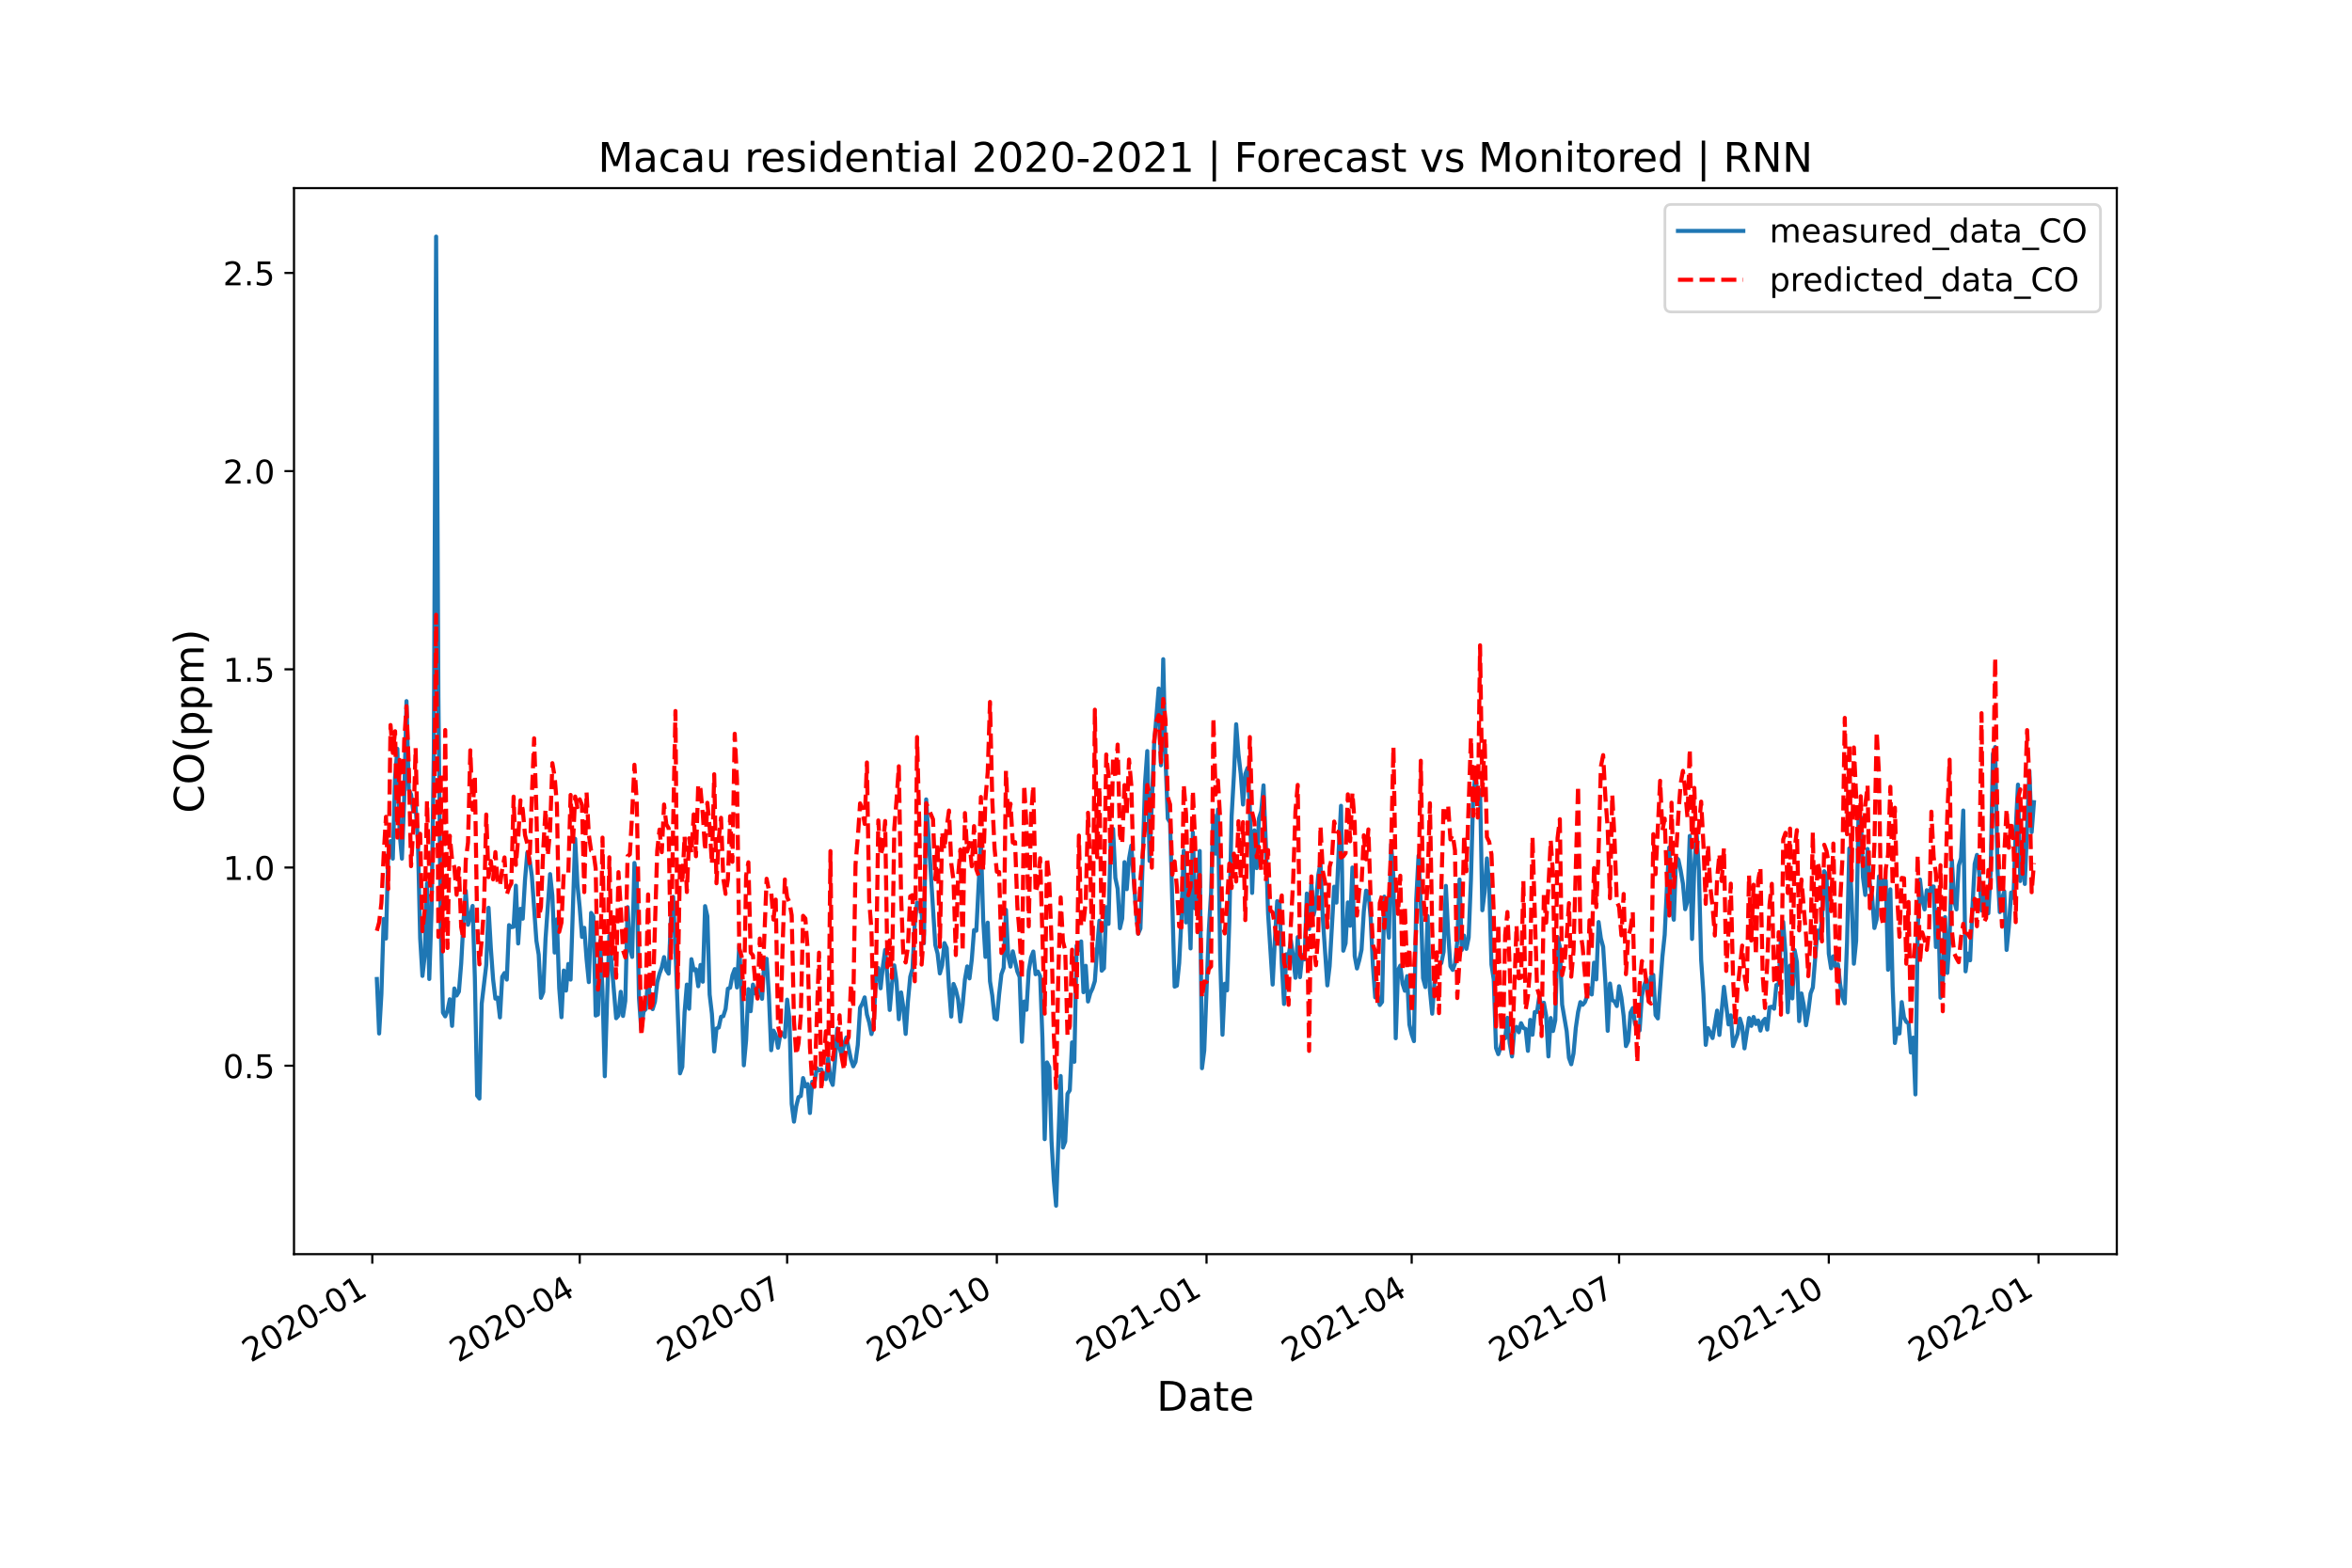 <?xml version="1.0" encoding="utf-8" standalone="no"?>
<!DOCTYPE svg PUBLIC "-//W3C//DTD SVG 1.1//EN"
  "http://www.w3.org/Graphics/SVG/1.1/DTD/svg11.dtd">
<!-- Created with matplotlib (https://matplotlib.org/) -->
<svg height="576pt" version="1.1" viewBox="0 0 864 576" width="864pt" xmlns="http://www.w3.org/2000/svg" xmlns:xlink="http://www.w3.org/1999/xlink">
 <defs>
  <style type="text/css">*{stroke-linecap:butt;stroke-linejoin:round;}</style>
 </defs>
 <g id="figure_1">
  <g id="patch_1">
   <path d="M 0 576 
L 864 576 
L 864 0 
L 0 0 
z
" style="fill:#ffffff;"/>
  </g>
  <g id="axes_1">
   <g id="patch_2">
    <path d="M 108 460.8 
L 777.6 460.8 
L 777.6 69.12 
L 108 69.12 
z
" style="fill:#ffffff;"/>
   </g>
   <g id="matplotlib.axis_1">
    <g id="xtick_1">
     <g id="line2d_1">
      <defs>
       <path d="M 0 0 
L 0 3.5 
" id="m2f5ac1c58c" style="stroke:#000000;stroke-width:0.8;"/>
      </defs>
      <g>
       <use style="stroke:#000000;stroke-width:0.8;" x="136.762" xlink:href="#m2f5ac1c58c" y="460.8"/>
      </g>
     </g>
     <g id="text_1">
      <!-- 2020-01 -->
      <g transform="translate(92.092 500.766)rotate(-30)scale(0.12 -0.12)">
       <defs>
        <path d="M 19.188 8.297 
L 53.609 8.297 
L 53.609 0 
L 7.328 0 
L 7.328 8.297 
Q 12.938 14.109 22.625 23.891 
Q 32.328 33.688 34.812 36.531 
Q 39.547 41.844 41.422 45.531 
Q 43.312 49.219 43.312 52.781 
Q 43.312 58.594 39.234 62.25 
Q 35.156 65.922 28.609 65.922 
Q 23.969 65.922 18.812 64.312 
Q 13.672 62.703 7.812 59.422 
L 7.812 69.391 
Q 13.766 71.781 18.938 73 
Q 24.125 74.219 28.422 74.219 
Q 39.75 74.219 46.484 68.547 
Q 53.219 62.891 53.219 53.422 
Q 53.219 48.922 51.531 44.891 
Q 49.859 40.875 45.406 35.406 
Q 44.188 33.984 37.641 27.219 
Q 31.109 20.453 19.188 8.297 
z
" id="DejaVuSans-50"/>
        <path d="M 31.781 66.406 
Q 24.172 66.406 20.328 58.906 
Q 16.5 51.422 16.5 36.375 
Q 16.5 21.391 20.328 13.891 
Q 24.172 6.391 31.781 6.391 
Q 39.453 6.391 43.281 13.891 
Q 47.125 21.391 47.125 36.375 
Q 47.125 51.422 43.281 58.906 
Q 39.453 66.406 31.781 66.406 
z
M 31.781 74.219 
Q 44.047 74.219 50.516 64.516 
Q 56.984 54.828 56.984 36.375 
Q 56.984 17.969 50.516 8.266 
Q 44.047 -1.422 31.781 -1.422 
Q 19.531 -1.422 13.062 8.266 
Q 6.594 17.969 6.594 36.375 
Q 6.594 54.828 13.062 64.516 
Q 19.531 74.219 31.781 74.219 
z
" id="DejaVuSans-48"/>
        <path d="M 4.891 31.391 
L 31.203 31.391 
L 31.203 23.391 
L 4.891 23.391 
z
" id="DejaVuSans-45"/>
        <path d="M 12.406 8.297 
L 28.516 8.297 
L 28.516 63.922 
L 10.984 60.406 
L 10.984 69.391 
L 28.422 72.906 
L 38.281 72.906 
L 38.281 8.297 
L 54.391 8.297 
L 54.391 0 
L 12.406 0 
z
" id="DejaVuSans-49"/>
       </defs>
       <use xlink:href="#DejaVuSans-50"/>
       <use x="63.623" xlink:href="#DejaVuSans-48"/>
       <use x="127.246" xlink:href="#DejaVuSans-50"/>
       <use x="190.869" xlink:href="#DejaVuSans-48"/>
       <use x="254.492" xlink:href="#DejaVuSans-45"/>
       <use x="290.576" xlink:href="#DejaVuSans-48"/>
       <use x="354.199" xlink:href="#DejaVuSans-49"/>
      </g>
     </g>
    </g>
    <g id="xtick_2">
     <g id="line2d_2">
      <g>
       <use style="stroke:#000000;stroke-width:0.8;" x="212.957" xlink:href="#m2f5ac1c58c" y="460.8"/>
      </g>
     </g>
     <g id="text_2">
      <!-- 2020-04 -->
      <g transform="translate(168.288 500.766)rotate(-30)scale(0.12 -0.12)">
       <defs>
        <path d="M 37.797 64.312 
L 12.891 25.391 
L 37.797 25.391 
z
M 35.203 72.906 
L 47.609 72.906 
L 47.609 25.391 
L 58.016 25.391 
L 58.016 17.188 
L 47.609 17.188 
L 47.609 0 
L 37.797 0 
L 37.797 17.188 
L 4.891 17.188 
L 4.891 26.703 
z
" id="DejaVuSans-52"/>
       </defs>
       <use xlink:href="#DejaVuSans-50"/>
       <use x="63.623" xlink:href="#DejaVuSans-48"/>
       <use x="127.246" xlink:href="#DejaVuSans-50"/>
       <use x="190.869" xlink:href="#DejaVuSans-48"/>
       <use x="254.492" xlink:href="#DejaVuSans-45"/>
       <use x="290.576" xlink:href="#DejaVuSans-48"/>
       <use x="354.199" xlink:href="#DejaVuSans-52"/>
      </g>
     </g>
    </g>
    <g id="xtick_3">
     <g id="line2d_3">
      <g>
       <use style="stroke:#000000;stroke-width:0.8;" x="289.153" xlink:href="#m2f5ac1c58c" y="460.8"/>
      </g>
     </g>
     <g id="text_3">
      <!-- 2020-07 -->
      <g transform="translate(244.483 500.766)rotate(-30)scale(0.12 -0.12)">
       <defs>
        <path d="M 8.203 72.906 
L 55.078 72.906 
L 55.078 68.703 
L 28.609 0 
L 18.312 0 
L 43.219 64.594 
L 8.203 64.594 
z
" id="DejaVuSans-55"/>
       </defs>
       <use xlink:href="#DejaVuSans-50"/>
       <use x="63.623" xlink:href="#DejaVuSans-48"/>
       <use x="127.246" xlink:href="#DejaVuSans-50"/>
       <use x="190.869" xlink:href="#DejaVuSans-48"/>
       <use x="254.492" xlink:href="#DejaVuSans-45"/>
       <use x="290.576" xlink:href="#DejaVuSans-48"/>
       <use x="354.199" xlink:href="#DejaVuSans-55"/>
      </g>
     </g>
    </g>
    <g id="xtick_4">
     <g id="line2d_4">
      <g>
       <use style="stroke:#000000;stroke-width:0.8;" x="366.186" xlink:href="#m2f5ac1c58c" y="460.8"/>
      </g>
     </g>
     <g id="text_4">
      <!-- 2020-10 -->
      <g transform="translate(321.516 500.766)rotate(-30)scale(0.12 -0.12)">
       <use xlink:href="#DejaVuSans-50"/>
       <use x="63.623" xlink:href="#DejaVuSans-48"/>
       <use x="127.246" xlink:href="#DejaVuSans-50"/>
       <use x="190.869" xlink:href="#DejaVuSans-48"/>
       <use x="254.492" xlink:href="#DejaVuSans-45"/>
       <use x="290.576" xlink:href="#DejaVuSans-49"/>
       <use x="354.199" xlink:href="#DejaVuSans-48"/>
      </g>
     </g>
    </g>
    <g id="xtick_5">
     <g id="line2d_5">
      <g>
       <use style="stroke:#000000;stroke-width:0.8;" x="443.219" xlink:href="#m2f5ac1c58c" y="460.8"/>
      </g>
     </g>
     <g id="text_5">
      <!-- 2021-01 -->
      <g transform="translate(398.549 500.766)rotate(-30)scale(0.12 -0.12)">
       <use xlink:href="#DejaVuSans-50"/>
       <use x="63.623" xlink:href="#DejaVuSans-48"/>
       <use x="127.246" xlink:href="#DejaVuSans-50"/>
       <use x="190.869" xlink:href="#DejaVuSans-49"/>
       <use x="254.492" xlink:href="#DejaVuSans-45"/>
       <use x="290.576" xlink:href="#DejaVuSans-48"/>
       <use x="354.199" xlink:href="#DejaVuSans-49"/>
      </g>
     </g>
    </g>
    <g id="xtick_6">
     <g id="line2d_6">
      <g>
       <use style="stroke:#000000;stroke-width:0.8;" x="518.577" xlink:href="#m2f5ac1c58c" y="460.8"/>
      </g>
     </g>
     <g id="text_6">
      <!-- 2021-04 -->
      <g transform="translate(473.907 500.766)rotate(-30)scale(0.12 -0.12)">
       <use xlink:href="#DejaVuSans-50"/>
       <use x="63.623" xlink:href="#DejaVuSans-48"/>
       <use x="127.246" xlink:href="#DejaVuSans-50"/>
       <use x="190.869" xlink:href="#DejaVuSans-49"/>
       <use x="254.492" xlink:href="#DejaVuSans-45"/>
       <use x="290.576" xlink:href="#DejaVuSans-48"/>
       <use x="354.199" xlink:href="#DejaVuSans-52"/>
      </g>
     </g>
    </g>
    <g id="xtick_7">
     <g id="line2d_7">
      <g>
       <use style="stroke:#000000;stroke-width:0.8;" x="594.772" xlink:href="#m2f5ac1c58c" y="460.8"/>
      </g>
     </g>
     <g id="text_7">
      <!-- 2021-07 -->
      <g transform="translate(550.103 500.766)rotate(-30)scale(0.12 -0.12)">
       <use xlink:href="#DejaVuSans-50"/>
       <use x="63.623" xlink:href="#DejaVuSans-48"/>
       <use x="127.246" xlink:href="#DejaVuSans-50"/>
       <use x="190.869" xlink:href="#DejaVuSans-49"/>
       <use x="254.492" xlink:href="#DejaVuSans-45"/>
       <use x="290.576" xlink:href="#DejaVuSans-48"/>
       <use x="354.199" xlink:href="#DejaVuSans-55"/>
      </g>
     </g>
    </g>
    <g id="xtick_8">
     <g id="line2d_8">
      <g>
       <use style="stroke:#000000;stroke-width:0.8;" x="671.805" xlink:href="#m2f5ac1c58c" y="460.8"/>
      </g>
     </g>
     <g id="text_8">
      <!-- 2021-10 -->
      <g transform="translate(627.136 500.766)rotate(-30)scale(0.12 -0.12)">
       <use xlink:href="#DejaVuSans-50"/>
       <use x="63.623" xlink:href="#DejaVuSans-48"/>
       <use x="127.246" xlink:href="#DejaVuSans-50"/>
       <use x="190.869" xlink:href="#DejaVuSans-49"/>
       <use x="254.492" xlink:href="#DejaVuSans-45"/>
       <use x="290.576" xlink:href="#DejaVuSans-49"/>
       <use x="354.199" xlink:href="#DejaVuSans-48"/>
      </g>
     </g>
    </g>
    <g id="xtick_9">
     <g id="line2d_9">
      <g>
       <use style="stroke:#000000;stroke-width:0.8;" x="748.838" xlink:href="#m2f5ac1c58c" y="460.8"/>
      </g>
     </g>
     <g id="text_9">
      <!-- 2022-01 -->
      <g transform="translate(704.168 500.766)rotate(-30)scale(0.12 -0.12)">
       <use xlink:href="#DejaVuSans-50"/>
       <use x="63.623" xlink:href="#DejaVuSans-48"/>
       <use x="127.246" xlink:href="#DejaVuSans-50"/>
       <use x="190.869" xlink:href="#DejaVuSans-50"/>
       <use x="254.492" xlink:href="#DejaVuSans-45"/>
       <use x="290.576" xlink:href="#DejaVuSans-48"/>
       <use x="354.199" xlink:href="#DejaVuSans-49"/>
      </g>
     </g>
    </g>
    <g id="text_10">
     <!-- Date -->
     <g transform="translate(424.874 518.325)scale(0.15 -0.15)">
      <defs>
       <path d="M 19.672 64.797 
L 19.672 8.109 
L 31.594 8.109 
Q 46.688 8.109 53.688 14.938 
Q 60.688 21.781 60.688 36.531 
Q 60.688 51.172 53.688 57.984 
Q 46.688 64.797 31.594 64.797 
z
M 9.812 72.906 
L 30.078 72.906 
Q 51.266 72.906 61.172 64.094 
Q 71.094 55.281 71.094 36.531 
Q 71.094 17.672 61.125 8.828 
Q 51.172 0 30.078 0 
L 9.812 0 
z
" id="DejaVuSans-68"/>
       <path d="M 34.281 27.484 
Q 23.391 27.484 19.188 25 
Q 14.984 22.516 14.984 16.5 
Q 14.984 11.719 18.141 8.906 
Q 21.297 6.109 26.703 6.109 
Q 34.188 6.109 38.703 11.406 
Q 43.219 16.703 43.219 25.484 
L 43.219 27.484 
z
M 52.203 31.203 
L 52.203 0 
L 43.219 0 
L 43.219 8.297 
Q 40.141 3.328 35.547 0.953 
Q 30.953 -1.422 24.312 -1.422 
Q 15.922 -1.422 10.953 3.297 
Q 6 8.016 6 15.922 
Q 6 25.141 12.172 29.828 
Q 18.359 34.516 30.609 34.516 
L 43.219 34.516 
L 43.219 35.406 
Q 43.219 41.609 39.141 45 
Q 35.062 48.391 27.688 48.391 
Q 23 48.391 18.547 47.266 
Q 14.109 46.141 10.016 43.891 
L 10.016 52.203 
Q 14.938 54.109 19.578 55.047 
Q 24.219 56 28.609 56 
Q 40.484 56 46.344 49.844 
Q 52.203 43.703 52.203 31.203 
z
" id="DejaVuSans-97"/>
       <path d="M 18.312 70.219 
L 18.312 54.688 
L 36.812 54.688 
L 36.812 47.703 
L 18.312 47.703 
L 18.312 18.016 
Q 18.312 11.328 20.141 9.422 
Q 21.969 7.516 27.594 7.516 
L 36.812 7.516 
L 36.812 0 
L 27.594 0 
Q 17.188 0 13.234 3.875 
Q 9.281 7.766 9.281 18.016 
L 9.281 47.703 
L 2.688 47.703 
L 2.688 54.688 
L 9.281 54.688 
L 9.281 70.219 
z
" id="DejaVuSans-116"/>
       <path d="M 56.203 29.594 
L 56.203 25.203 
L 14.891 25.203 
Q 15.484 15.922 20.484 11.062 
Q 25.484 6.203 34.422 6.203 
Q 39.594 6.203 44.453 7.469 
Q 49.312 8.734 54.109 11.281 
L 54.109 2.781 
Q 49.266 0.734 44.188 -0.344 
Q 39.109 -1.422 33.891 -1.422 
Q 20.797 -1.422 13.156 6.188 
Q 5.516 13.812 5.516 26.812 
Q 5.516 40.234 12.766 48.109 
Q 20.016 56 32.328 56 
Q 43.359 56 49.781 48.891 
Q 56.203 41.797 56.203 29.594 
z
M 47.219 32.234 
Q 47.125 39.594 43.094 43.984 
Q 39.062 48.391 32.422 48.391 
Q 24.906 48.391 20.391 44.141 
Q 15.875 39.891 15.188 32.172 
z
" id="DejaVuSans-101"/>
      </defs>
      <use xlink:href="#DejaVuSans-68"/>
      <use x="77.002" xlink:href="#DejaVuSans-97"/>
      <use x="138.281" xlink:href="#DejaVuSans-116"/>
      <use x="177.49" xlink:href="#DejaVuSans-101"/>
     </g>
    </g>
   </g>
   <g id="matplotlib.axis_2">
    <g id="ytick_1">
     <g id="line2d_10">
      <defs>
       <path d="M 0 0 
L -3.5 0 
" id="m01e172bf0d" style="stroke:#000000;stroke-width:0.8;"/>
      </defs>
      <g>
       <use style="stroke:#000000;stroke-width:0.8;" x="108" xlink:href="#m01e172bf0d" y="391.565"/>
      </g>
     </g>
     <g id="text_11">
      <!-- 0.5 -->
      <g transform="translate(81.916 396.124)scale(0.12 -0.12)">
       <defs>
        <path d="M 10.688 12.406 
L 21 12.406 
L 21 0 
L 10.688 0 
z
" id="DejaVuSans-46"/>
        <path d="M 10.797 72.906 
L 49.516 72.906 
L 49.516 64.594 
L 19.828 64.594 
L 19.828 46.734 
Q 21.969 47.469 24.109 47.828 
Q 26.266 48.188 28.422 48.188 
Q 40.625 48.188 47.75 41.5 
Q 54.891 34.812 54.891 23.391 
Q 54.891 11.625 47.562 5.094 
Q 40.234 -1.422 26.906 -1.422 
Q 22.312 -1.422 17.547 -0.641 
Q 12.797 0.141 7.719 1.703 
L 7.719 11.625 
Q 12.109 9.234 16.797 8.062 
Q 21.484 6.891 26.703 6.891 
Q 35.156 6.891 40.078 11.328 
Q 45.016 15.766 45.016 23.391 
Q 45.016 31 40.078 35.438 
Q 35.156 39.891 26.703 39.891 
Q 22.75 39.891 18.812 39.016 
Q 14.891 38.141 10.797 36.281 
z
" id="DejaVuSans-53"/>
       </defs>
       <use xlink:href="#DejaVuSans-48"/>
       <use x="63.623" xlink:href="#DejaVuSans-46"/>
       <use x="95.41" xlink:href="#DejaVuSans-53"/>
      </g>
     </g>
    </g>
    <g id="ytick_2">
     <g id="line2d_11">
      <g>
       <use style="stroke:#000000;stroke-width:0.8;" x="108" xlink:href="#m01e172bf0d" y="318.743"/>
      </g>
     </g>
     <g id="text_12">
      <!-- 1.0 -->
      <g transform="translate(81.916 323.302)scale(0.12 -0.12)">
       <use xlink:href="#DejaVuSans-49"/>
       <use x="63.623" xlink:href="#DejaVuSans-46"/>
       <use x="95.41" xlink:href="#DejaVuSans-48"/>
      </g>
     </g>
    </g>
    <g id="ytick_3">
     <g id="line2d_12">
      <g>
       <use style="stroke:#000000;stroke-width:0.8;" x="108" xlink:href="#m01e172bf0d" y="245.92"/>
      </g>
     </g>
     <g id="text_13">
      <!-- 1.5 -->
      <g transform="translate(81.916 250.479)scale(0.12 -0.12)">
       <use xlink:href="#DejaVuSans-49"/>
       <use x="63.623" xlink:href="#DejaVuSans-46"/>
       <use x="95.41" xlink:href="#DejaVuSans-53"/>
      </g>
     </g>
    </g>
    <g id="ytick_4">
     <g id="line2d_13">
      <g>
       <use style="stroke:#000000;stroke-width:0.8;" x="108" xlink:href="#m01e172bf0d" y="173.097"/>
      </g>
     </g>
     <g id="text_14">
      <!-- 2.0 -->
      <g transform="translate(81.916 177.656)scale(0.12 -0.12)">
       <use xlink:href="#DejaVuSans-50"/>
       <use x="63.623" xlink:href="#DejaVuSans-46"/>
       <use x="95.41" xlink:href="#DejaVuSans-48"/>
      </g>
     </g>
    </g>
    <g id="ytick_5">
     <g id="line2d_14">
      <g>
       <use style="stroke:#000000;stroke-width:0.8;" x="108" xlink:href="#m01e172bf0d" y="100.274"/>
      </g>
     </g>
     <g id="text_15">
      <!-- 2.5 -->
      <g transform="translate(81.916 104.834)scale(0.12 -0.12)">
       <use xlink:href="#DejaVuSans-50"/>
       <use x="63.623" xlink:href="#DejaVuSans-46"/>
       <use x="95.41" xlink:href="#DejaVuSans-53"/>
      </g>
     </g>
    </g>
    <g id="text_16">
     <!-- CO(ppm) -->
     <g transform="translate(74.797 298.781)rotate(-90)scale(0.15 -0.15)">
      <defs>
       <path d="M 64.406 67.281 
L 64.406 56.891 
Q 59.422 61.531 53.781 63.812 
Q 48.141 66.109 41.797 66.109 
Q 29.297 66.109 22.656 58.469 
Q 16.016 50.828 16.016 36.375 
Q 16.016 21.969 22.656 14.328 
Q 29.297 6.688 41.797 6.688 
Q 48.141 6.688 53.781 8.984 
Q 59.422 11.281 64.406 15.922 
L 64.406 5.609 
Q 59.234 2.094 53.438 0.328 
Q 47.656 -1.422 41.219 -1.422 
Q 24.656 -1.422 15.125 8.703 
Q 5.609 18.844 5.609 36.375 
Q 5.609 53.953 15.125 64.078 
Q 24.656 74.219 41.219 74.219 
Q 47.75 74.219 53.531 72.484 
Q 59.328 70.75 64.406 67.281 
z
" id="DejaVuSans-67"/>
       <path d="M 39.406 66.219 
Q 28.656 66.219 22.328 58.203 
Q 16.016 50.203 16.016 36.375 
Q 16.016 22.609 22.328 14.594 
Q 28.656 6.594 39.406 6.594 
Q 50.141 6.594 56.422 14.594 
Q 62.703 22.609 62.703 36.375 
Q 62.703 50.203 56.422 58.203 
Q 50.141 66.219 39.406 66.219 
z
M 39.406 74.219 
Q 54.734 74.219 63.906 63.938 
Q 73.094 53.656 73.094 36.375 
Q 73.094 19.141 63.906 8.859 
Q 54.734 -1.422 39.406 -1.422 
Q 24.031 -1.422 14.812 8.828 
Q 5.609 19.094 5.609 36.375 
Q 5.609 53.656 14.812 63.938 
Q 24.031 74.219 39.406 74.219 
z
" id="DejaVuSans-79"/>
       <path d="M 31 75.875 
Q 24.469 64.656 21.281 53.656 
Q 18.109 42.672 18.109 31.391 
Q 18.109 20.125 21.312 9.062 
Q 24.516 -2 31 -13.188 
L 23.188 -13.188 
Q 15.875 -1.703 12.234 9.375 
Q 8.594 20.453 8.594 31.391 
Q 8.594 42.281 12.203 53.312 
Q 15.828 64.359 23.188 75.875 
z
" id="DejaVuSans-40"/>
       <path d="M 18.109 8.203 
L 18.109 -20.797 
L 9.078 -20.797 
L 9.078 54.688 
L 18.109 54.688 
L 18.109 46.391 
Q 20.953 51.266 25.266 53.625 
Q 29.594 56 35.594 56 
Q 45.562 56 51.781 48.094 
Q 58.016 40.188 58.016 27.297 
Q 58.016 14.406 51.781 6.484 
Q 45.562 -1.422 35.594 -1.422 
Q 29.594 -1.422 25.266 0.953 
Q 20.953 3.328 18.109 8.203 
z
M 48.688 27.297 
Q 48.688 37.203 44.609 42.844 
Q 40.531 48.484 33.406 48.484 
Q 26.266 48.484 22.188 42.844 
Q 18.109 37.203 18.109 27.297 
Q 18.109 17.391 22.188 11.75 
Q 26.266 6.109 33.406 6.109 
Q 40.531 6.109 44.609 11.75 
Q 48.688 17.391 48.688 27.297 
z
" id="DejaVuSans-112"/>
       <path d="M 52 44.188 
Q 55.375 50.25 60.062 53.125 
Q 64.75 56 71.094 56 
Q 79.641 56 84.281 50.016 
Q 88.922 44.047 88.922 33.016 
L 88.922 0 
L 79.891 0 
L 79.891 32.719 
Q 79.891 40.578 77.094 44.375 
Q 74.312 48.188 68.609 48.188 
Q 61.625 48.188 57.562 43.547 
Q 53.516 38.922 53.516 30.906 
L 53.516 0 
L 44.484 0 
L 44.484 32.719 
Q 44.484 40.625 41.703 44.406 
Q 38.922 48.188 33.109 48.188 
Q 26.219 48.188 22.156 43.531 
Q 18.109 38.875 18.109 30.906 
L 18.109 0 
L 9.078 0 
L 9.078 54.688 
L 18.109 54.688 
L 18.109 46.188 
Q 21.188 51.219 25.484 53.609 
Q 29.781 56 35.688 56 
Q 41.656 56 45.828 52.969 
Q 50 49.953 52 44.188 
z
" id="DejaVuSans-109"/>
       <path d="M 8.016 75.875 
L 15.828 75.875 
Q 23.141 64.359 26.781 53.312 
Q 30.422 42.281 30.422 31.391 
Q 30.422 20.453 26.781 9.375 
Q 23.141 -1.703 15.828 -13.188 
L 8.016 -13.188 
Q 14.5 -2 17.703 9.062 
Q 20.906 20.125 20.906 31.391 
Q 20.906 42.672 17.703 53.656 
Q 14.5 64.656 8.016 75.875 
z
" id="DejaVuSans-41"/>
      </defs>
      <use xlink:href="#DejaVuSans-67"/>
      <use x="69.824" xlink:href="#DejaVuSans-79"/>
      <use x="148.535" xlink:href="#DejaVuSans-40"/>
      <use x="187.549" xlink:href="#DejaVuSans-112"/>
      <use x="251.025" xlink:href="#DejaVuSans-112"/>
      <use x="314.502" xlink:href="#DejaVuSans-109"/>
      <use x="411.914" xlink:href="#DejaVuSans-41"/>
     </g>
    </g>
   </g>
   <g id="line2d_15">
    <path clip-path="url(#p0473ccd8b6)" d="M 138.436 359.705 
L 139.274 379.732 
L 140.111 365.207 
L 140.948 337.631 
L 141.786 344.837 
L 142.623 313.584 
L 143.46 309.033 
L 144.298 315.481 
L 145.135 285.593 
L 145.972 275.125 
L 146.81 306.226 
L 147.647 315.481 
L 148.484 293.558 
L 149.321 257.602 
L 150.159 290.145 
L 150.996 291.889 
L 151.833 298.185 
L 152.671 296.441 
L 153.508 308.578 
L 154.345 344.762 
L 155.183 358.568 
L 156.02 351.209 
L 156.857 324.508 
L 157.695 359.705 
L 158.532 334.673 
L 159.369 276.553 
L 160.207 86.924 
L 161.044 256.161 
L 161.881 339.462 
L 162.718 372.07 
L 163.556 373.436 
L 164.393 371.236 
L 165.23 367.139 
L 166.068 376.925 
L 166.905 363.195 
L 167.742 365.774 
L 168.58 364.333 
L 169.417 354.016 
L 170.254 338.465 
L 171.092 327.314 
L 171.929 339.755 
L 172.766 336.569 
L 173.604 332.852 
L 174.441 359.326 
L 175.278 402.565 
L 176.115 403.627 
L 176.953 368.732 
L 178.627 354.547 
L 179.465 333.535 
L 180.302 348.251 
L 181.139 359.857 
L 181.977 366.912 
L 182.814 366.574 
L 183.651 373.815 
L 184.489 358.871 
L 185.326 357.506 
L 186.163 359.933 
L 187.001 339.907 
L 187.838 340.665 
L 188.675 340.514 
L 189.513 325.418 
L 190.35 346.658 
L 191.187 333.914 
L 192.024 337.555 
L 192.862 323.294 
L 193.699 313.281 
L 194.536 315.784 
L 195.374 321.853 
L 197.048 345.672 
L 197.886 350.754 
L 198.723 366.608 
L 199.56 364.484 
L 200.398 344.989 
L 202.072 321.17 
L 202.91 329.059 
L 203.747 349.996 
L 204.584 337.783 
L 205.421 362.967 
L 206.259 373.739 
L 207.096 356.595 
L 207.933 363.953 
L 208.771 354.168 
L 209.608 359.933 
L 211.283 308.198 
L 212.12 325.039 
L 212.957 333.465 
L 213.795 344.231 
L 214.632 340.893 
L 215.469 352.347 
L 216.307 360.843 
L 217.144 335.431 
L 217.981 336.645 
L 218.819 373.132 
L 219.656 372.753 
L 220.493 345.672 
L 221.33 364.181 
L 222.168 395.434 
L 223.005 367.215 
L 223.842 343.851 
L 226.354 374.118 
L 227.192 373.132 
L 228.029 364.409 
L 228.866 373.284 
L 229.704 367.746 
L 230.541 333.307 
L 231.378 348.616 
L 232.216 351.589 
L 233.053 317.074 
L 233.89 322.839 
L 234.727 366.76 
L 235.565 378.29 
L 236.402 371.691 
L 237.239 370.705 
L 238.077 358.871 
L 238.914 369.188 
L 239.751 370.781 
L 240.589 368.05 
L 241.426 360.919 
L 242.263 357.733 
L 243.101 355.457 
L 243.938 351.665 
L 244.775 356.444 
L 245.613 357.733 
L 246.45 337.859 
L 247.287 329.514 
L 248.124 348.858 
L 249.799 394.372 
L 250.636 392.02 
L 251.474 371.994 
L 252.311 361.754 
L 253.148 370.629 
L 253.986 352.423 
L 254.823 356.444 
L 255.66 356.14 
L 256.498 362.36 
L 257.335 354.547 
L 258.172 360.702 
L 259.01 332.928 
L 259.847 336.645 
L 260.684 365.395 
L 261.522 372.525 
L 262.359 386.331 
L 263.196 377.911 
L 264.033 377.532 
L 264.871 373.587 
L 265.708 373.36 
L 266.545 370.705 
L 267.383 363.271 
L 268.22 362.891 
L 269.057 358.34 
L 269.895 356.064 
L 270.732 362.816 
L 271.569 347.341 
L 272.407 364.69 
L 273.244 391.414 
L 274.081 382.235 
L 274.919 363.422 
L 275.756 371.539 
L 276.593 361.754 
L 277.43 365.015 
L 278.268 362.891 
L 279.105 364.409 
L 279.942 366.988 
L 280.78 353.03 
L 281.617 352.271 
L 282.454 365.774 
L 283.292 385.876 
L 284.129 378.67 
L 284.966 380.263 
L 285.804 384.966 
L 286.641 380.187 
L 287.478 379.656 
L 288.316 381.021 
L 289.153 367.291 
L 289.99 374.346 
L 290.828 405.599 
L 291.665 412.123 
L 292.502 406.433 
L 293.339 403.096 
L 294.177 402.716 
L 295.014 396.117 
L 295.851 399.151 
L 296.689 398.317 
L 297.526 408.937 
L 298.363 397.482 
L 299.201 397.937 
L 300.038 392.476 
L 300.875 393.31 
L 301.713 392.931 
L 302.55 395.813 
L 303.387 396.496 
L 304.225 388.874 
L 305.062 396.572 
L 305.899 398.62 
L 306.736 389.745 
L 307.574 377.911 
L 308.411 384.89 
L 309.248 388.076 
L 310.086 383.524 
L 310.923 381.173 
L 312.598 389.29 
L 313.435 391.793 
L 314.272 390.159 
L 315.11 383.904 
L 315.947 370.25 
L 316.784 368.732 
L 317.622 366.457 
L 318.459 372.753 
L 319.296 375.635 
L 320.134 379.959 
L 320.971 376.47 
L 321.808 356.671 
L 322.645 355.685 
L 323.483 363.119 
L 324.32 355.078 
L 325.157 349.03 
L 325.995 359.023 
L 326.832 371.084 
L 327.669 361.526 
L 328.507 354.699 
L 329.344 360.692 
L 330.181 374.497 
L 331.019 364.636 
L 331.856 370.174 
L 332.693 379.883 
L 333.531 367.898 
L 334.368 358.891 
L 335.205 355.913 
L 336.042 339.224 
L 336.88 331.638 
L 337.717 332.245 
L 338.554 335.962 
L 339.392 346.582 
L 340.229 293.71 
L 343.578 347.189 
L 344.416 350.375 
L 345.253 357.657 
L 346.09 354.699 
L 346.928 346.506 
L 347.765 348.327 
L 348.602 362.664 
L 349.439 373.511 
L 350.277 361.526 
L 351.114 363.65 
L 351.951 367.139 
L 352.789 375.332 
L 353.626 369.112 
L 354.463 359.857 
L 355.301 355.078 
L 356.138 359.478 
L 356.975 352.651 
L 357.813 341.727 
L 358.65 341.955 
L 360.325 308.729 
L 361.162 337.707 
L 361.999 351.589 
L 362.837 338.996 
L 363.674 360.54 
L 364.511 365.774 
L 365.348 374.042 
L 366.186 374.573 
L 367.023 365.319 
L 367.86 357.961 
L 368.698 355.609 
L 369.535 334.293 
L 370.372 351.361 
L 371.21 355.154 
L 372.047 349.541 
L 373.722 356.975 
L 374.559 358.947 
L 375.396 382.766 
L 376.234 367.974 
L 377.071 371.008 
L 377.908 356.671 
L 378.745 351.816 
L 379.583 349.616 
L 380.42 357.961 
L 381.257 356.975 
L 382.095 358.719 
L 382.932 381.335 
L 383.769 418.557 
L 384.607 390.352 
L 385.444 392.096 
L 386.281 419.329 
L 387.119 433.666 
L 387.956 442.996 
L 389.631 395.358 
L 390.468 421.605 
L 391.305 419.405 
L 392.143 401.882 
L 392.98 400.592 
L 393.817 382.993 
L 394.654 390.124 
L 395.492 347.417 
L 396.329 349.085 
L 397.166 345.899 
L 398.004 364.56 
L 398.841 354.851 
L 399.678 367.974 
L 400.516 364.899 
L 401.353 363.119 
L 402.19 360.464 
L 403.028 348.479 
L 403.865 338.294 
L 404.702 356.658 
L 405.54 355.761 
L 406.377 333.307 
L 407.214 339.452 
L 408.051 306.074 
L 408.889 304.557 
L 409.726 322.557 
L 410.563 326.556 
L 411.401 341.045 
L 412.238 337.479 
L 413.075 316.77 
L 413.913 326.708 
L 414.75 315.557 
L 415.587 310.702 
L 417.262 333.914 
L 418.099 343.093 
L 418.937 341.12 
L 419.774 316.163 
L 420.611 287.869 
L 421.448 275.959 
L 422.286 316.315 
L 423.96 273.608 
L 425.635 252.965 
L 426.472 281.181 
L 427.31 242.203 
L 428.147 278.918 
L 428.984 300.765 
L 429.822 302.192 
L 431.496 362.512 
L 432.334 362.133 
L 433.171 353.864 
L 434.008 337.403 
L 434.846 312.522 
L 435.683 338.921 
L 436.52 326.328 
L 437.357 348.479 
L 438.195 305.847 
L 439.032 333.762 
L 439.869 334.293 
L 440.707 312.674 
L 441.544 392.476 
L 442.381 385.952 
L 444.056 341.803 
L 444.893 327.921 
L 445.731 299.475 
L 446.568 313.66 
L 447.405 297.427 
L 448.243 352.727 
L 449.08 380.187 
L 449.917 361.45 
L 450.754 363.878 
L 451.592 338.314 
L 452.429 299.93 
L 453.266 284.986 
L 454.104 266.098 
L 454.941 277.021 
L 455.778 284.304 
L 456.616 295.606 
L 457.453 284.428 
L 458.29 282.18 
L 459.128 296.82 
L 459.965 328.073 
L 460.802 305.088 
L 461.64 318.97 
L 462.477 300.689 
L 463.314 298.034 
L 464.152 288.552 
L 464.989 309.716 
L 465.826 335.735 
L 467.501 361.754 
L 468.338 344.989 
L 469.175 331.107 
L 470.013 331.714 
L 470.85 353.864 
L 471.687 368.884 
L 472.525 350.603 
L 473.362 351.285 
L 474.199 345.596 
L 475.037 351.513 
L 475.874 359.25 
L 476.711 344.306 
L 477.549 359.023 
L 478.386 350.906 
L 479.223 352.499 
L 480.06 328.301 
L 480.898 341.348 
L 481.735 324.508 
L 482.572 336.114 
L 483.41 332.245 
L 484.247 321.625 
L 485.084 316.998 
L 485.922 337.1 
L 487.596 362.057 
L 488.434 355.002 
L 490.108 325.797 
L 490.946 331.638 
L 491.783 312.143 
L 492.62 296.061 
L 493.457 349.313 
L 494.295 346.582 
L 495.132 331.562 
L 495.969 340.134 
L 496.807 318.743 
L 497.644 351.285 
L 498.481 355.837 
L 499.319 352.802 
L 500.156 348.934 
L 500.993 334.824 
L 501.831 327.239 
L 502.668 327.694 
L 503.505 337.252 
L 504.343 354.926 
L 505.18 366.457 
L 506.017 365.622 
L 506.855 369.263 
L 507.692 368.126 
L 508.529 329.438 
L 510.204 344.534 
L 511.041 310.247 
L 511.878 322.384 
L 512.716 381.476 
L 513.553 356.519 
L 514.39 354.775 
L 515.228 361.45 
L 516.065 364.029 
L 516.902 358.643 
L 517.74 376.47 
L 518.577 380.035 
L 519.414 382.538 
L 520.252 330.5 
L 521.089 314.419 
L 521.926 332.093 
L 522.763 359.402 
L 523.601 362.664 
L 524.438 336.569 
L 525.275 363.802 
L 526.113 372.449 
L 526.95 360.919 
L 527.787 358.795 
L 528.625 354.623 
L 529.462 353.864 
L 530.299 349.692 
L 531.137 325.494 
L 531.974 342.865 
L 532.811 355.002 
L 533.649 356.368 
L 534.486 354.016 
L 535.323 345.975 
L 536.161 323.142 
L 536.998 349.01 
L 537.835 343.775 
L 538.672 348.63 
L 539.51 344.458 
L 540.347 323.142 
L 541.184 292.041 
L 542.022 284.607 
L 542.859 293.937 
L 543.696 290.296 
L 544.534 334.445 
L 545.371 327.77 
L 546.208 315.405 
L 547.046 325.418 
L 547.883 354.395 
L 548.72 359.933 
L 549.558 385.042 
L 550.395 387.317 
L 551.232 384.814 
L 552.069 381.021 
L 552.907 381.476 
L 553.744 373.966 
L 554.581 383.297 
L 555.419 388.152 
L 556.256 378.897 
L 557.093 377.304 
L 557.931 379.276 
L 558.768 375.939 
L 559.605 377.683 
L 560.443 378.063 
L 561.28 386.104 
L 562.117 374.725 
L 562.955 380.187 
L 563.792 371.843 
L 564.629 371.843 
L 565.466 366.002 
L 566.304 370.705 
L 567.141 368.429 
L 567.978 373.273 
L 568.816 388.152 
L 569.653 374.042 
L 570.49 378.821 
L 571.328 374.801 
L 572.165 344.306 
L 573.002 347.948 
L 573.84 369.112 
L 575.514 378.897 
L 576.352 388.683 
L 577.189 391.034 
L 578.026 387.09 
L 578.864 377.683 
L 579.701 371.843 
L 580.538 368.201 
L 581.375 369.188 
L 582.213 368.201 
L 583.05 365.926 
L 583.887 363.119 
L 584.725 365.395 
L 585.562 353.713 
L 586.399 359.857 
L 587.237 338.769 
L 588.074 344.762 
L 588.911 347.872 
L 589.749 361.223 
L 590.586 378.745 
L 591.423 361.374 
L 592.261 367.443 
L 593.098 367.974 
L 593.935 369.643 
L 594.772 362.36 
L 595.61 366.491 
L 596.447 373.36 
L 597.284 384.359 
L 598.122 382.538 
L 598.959 372.07 
L 599.796 370.401 
L 600.634 376.242 
L 601.471 377.835 
L 602.308 378.594 
L 603.146 365.926 
L 603.983 361.981 
L 604.82 359.857 
L 605.658 367.746 
L 606.495 358.947 
L 607.332 358.188 
L 608.17 372.98 
L 609.007 374.194 
L 610.681 351.513 
L 611.519 343.472 
L 612.356 325.57 
L 613.193 311.384 
L 614.031 333.307 
L 614.868 337.934 
L 615.705 315.026 
L 616.543 315.86 
L 617.38 319.805 
L 618.217 324.659 
L 619.055 334.066 
L 619.892 331.107 
L 620.729 307.136 
L 621.567 344.989 
L 622.404 318.287 
L 623.241 306.074 
L 624.078 319.88 
L 624.916 352.727 
L 625.753 365.243 
L 626.59 383.904 
L 627.428 377.759 
L 629.102 381.4 
L 630.777 371.312 
L 631.614 380.263 
L 633.289 362.588 
L 634.964 376.394 
L 635.801 373.056 
L 636.638 384.359 
L 638.313 379.807 
L 639.15 374.27 
L 639.987 377.152 
L 640.825 385.193 
L 642.499 374.042 
L 643.337 376.925 
L 644.174 373.663 
L 645.011 376.242 
L 645.849 374.953 
L 646.686 378.67 
L 647.523 375.332 
L 648.361 374.346 
L 649.198 378.29 
L 650.035 370.098 
L 650.873 369.87 
L 651.71 370.629 
L 652.547 361.905 
L 653.384 361.754 
L 654.222 344.231 
L 655.059 338.769 
L 655.896 350.299 
L 656.734 371.918 
L 657.571 354.775 
L 658.408 366.836 
L 659.246 349.085 
L 660.083 353.409 
L 660.92 375.18 
L 661.758 365.015 
L 662.595 369.263 
L 663.432 376.697 
L 664.27 371.767 
L 665.107 365.015 
L 665.944 362.816 
L 667.619 341.879 
L 668.456 344.686 
L 669.293 337.783 
L 670.131 320.108 
L 670.968 321.625 
L 671.805 350.375 
L 672.643 355.761 
L 673.48 351.361 
L 674.317 355.23 
L 675.155 354.32 
L 675.992 361.829 
L 676.829 366.457 
L 677.667 368.657 
L 678.504 346.203 
L 679.341 311.72 
L 680.179 330.273 
L 681.016 354.092 
L 681.853 345.672 
L 682.69 301.371 
L 683.528 300.158 
L 684.365 322.384 
L 685.202 328.832 
L 686.04 311.915 
L 686.877 324.735 
L 687.714 329.363 
L 688.552 340.969 
L 689.389 337.783 
L 690.226 322.004 
L 691.064 329.742 
L 691.901 323.446 
L 692.738 323.597 
L 693.576 356.313 
L 694.413 326.753 
L 695.25 362.285 
L 696.087 383.221 
L 696.925 377.987 
L 697.762 379.732 
L 698.599 368.201 
L 699.437 373.815 
L 700.274 375.44 
L 701.111 376.015 
L 701.949 386.71 
L 702.786 381.249 
L 703.623 402.109 
L 704.461 341.5 
L 705.298 323.142 
L 706.135 330.652 
L 706.973 334.142 
L 707.81 327.087 
L 708.647 328.832 
L 709.485 325.721 
L 710.322 325.721 
L 711.159 347.954 
L 711.996 334.052 
L 712.834 366.574 
L 713.671 361.526 
L 714.508 336.948 
L 715.346 357.471 
L 716.183 344.231 
L 717.02 316.095 
L 717.858 330.907 
L 718.695 334.135 
L 719.532 318.081 
L 720.37 315.267 
L 721.207 297.806 
L 722.044 356.892 
L 722.882 350.354 
L 723.719 352.837 
L 724.556 333.804 
L 725.393 317.419 
L 726.231 314.108 
L 727.068 320.729 
L 727.905 334.548 
L 728.743 326.273 
L 729.58 332.231 
L 730.417 335.541 
L 731.255 320.646 
L 732.092 277.035 
L 732.929 274.47 
L 733.767 319.074 
L 734.604 335.128 
L 735.441 330.08 
L 736.279 327.514 
L 737.116 349.03 
L 737.953 340.407 
L 738.79 327.928 
L 739.628 329.914 
L 740.465 304.757 
L 741.302 288.289 
L 742.14 323.708 
L 742.977 309.309 
L 743.814 324.784 
L 745.489 283.242 
L 746.326 305.75 
L 747.164 294.744 
L 747.164 294.744 
" style="fill:none;stroke:#1f77b4;stroke-linecap:square;stroke-width:1.5;"/>
   </g>
   <g id="line2d_16">
    <path clip-path="url(#p0473ccd8b6)" d="M 138.436 341.995 
L 139.274 338.91 
L 140.111 331.774 
L 140.948 314.037 
L 141.786 300.117 
L 142.623 326.631 
L 143.46 266.388 
L 144.298 276.65 
L 145.135 268.668 
L 145.972 307.741 
L 146.81 279.203 
L 147.647 309.533 
L 148.484 272.242 
L 149.321 259.458 
L 150.159 281.368 
L 150.996 318.242 
L 151.833 304.083 
L 152.671 274.867 
L 153.508 311.18 
L 154.345 306.35 
L 155.183 342.14 
L 156.02 334.364 
L 156.857 294.361 
L 157.695 321.668 
L 158.532 330.632 
L 159.369 306.397 
L 160.207 225.879 
L 161.044 344.208 
L 161.881 284.133 
L 162.718 349.578 
L 163.556 268.217 
L 164.393 348.314 
L 165.23 307.084 
L 166.068 315.879 
L 166.905 318.603 
L 167.742 328.772 
L 168.58 318.993 
L 169.417 340.638 
L 170.254 345.166 
L 171.092 316.138 
L 171.929 309.51 
L 172.766 275.673 
L 173.604 297.522 
L 174.441 285.373 
L 175.278 339.211 
L 176.115 354.325 
L 176.953 345.495 
L 177.79 333.643 
L 178.627 299.274 
L 179.465 322.259 
L 180.302 316.375 
L 181.139 323.106 
L 181.977 313.081 
L 182.814 324.178 
L 183.651 325.462 
L 184.489 319.347 
L 185.326 315.04 
L 186.163 328.668 
L 187.001 326.128 
L 187.838 324.568 
L 188.675 292.703 
L 189.513 317.776 
L 190.35 307.916 
L 191.187 294.06 
L 192.024 297.393 
L 192.862 306.811 
L 193.699 310.033 
L 194.536 317.129 
L 195.374 292.323 
L 196.211 271.261 
L 197.048 297.799 
L 197.886 337.417 
L 198.723 333.185 
L 199.56 312.022 
L 200.398 297.322 
L 201.235 314.397 
L 202.072 305.024 
L 202.91 280.396 
L 203.747 285.38 
L 204.584 295.731 
L 205.421 342.401 
L 206.259 338.95 
L 207.096 320.742 
L 207.933 320.902 
L 208.771 320.834 
L 209.608 292.067 
L 210.445 310.567 
L 211.283 292.663 
L 212.12 296.574 
L 212.957 293.675 
L 213.795 295.796 
L 214.632 327.779 
L 215.469 291.076 
L 216.307 306.744 
L 217.144 312.538 
L 217.981 312.907 
L 218.819 319.027 
L 219.656 363.622 
L 220.493 356.764 
L 221.33 307.761 
L 222.168 360.253 
L 223.005 358.131 
L 223.842 314.984 
L 224.68 350.369 
L 225.517 337.01 
L 226.354 359.249 
L 227.192 320.451 
L 228.029 333.253 
L 228.866 349.158 
L 229.704 351.769 
L 230.541 314.552 
L 231.378 313.91 
L 232.216 298.929 
L 233.053 280.985 
L 233.89 294.223 
L 235.565 380.619 
L 237.239 363.636 
L 238.077 328.639 
L 238.914 371.694 
L 239.751 368.564 
L 241.426 312.633 
L 242.263 304.808 
L 243.101 313.104 
L 243.938 295.586 
L 244.775 302.905 
L 245.613 304.274 
L 246.45 352.768 
L 247.287 302.36 
L 248.124 261.24 
L 248.962 362.792 
L 249.799 316.828 
L 250.636 324.67 
L 251.474 307.24 
L 252.311 327.739 
L 253.148 308.005 
L 253.986 313.439 
L 254.823 299.215 
L 255.66 314.609 
L 256.498 288.172 
L 257.335 289.975 
L 258.172 299.125 
L 259.01 312.565 
L 259.847 294.962 
L 260.684 303.969 
L 261.522 317.439 
L 262.359 284.473 
L 263.196 324.525 
L 264.033 308.1 
L 264.871 300.475 
L 265.708 322.825 
L 266.545 328.423 
L 267.383 323.165 
L 268.22 299.885 
L 269.057 316.648 
L 269.895 269.585 
L 270.732 286.628 
L 271.569 348.563 
L 272.407 351.177 
L 273.244 368.03 
L 274.081 321.666 
L 274.919 316.819 
L 275.756 350.009 
L 276.593 351.023 
L 277.43 360.917 
L 278.268 366.892 
L 279.105 344.847 
L 279.942 365.404 
L 281.617 322.873 
L 282.454 327.124 
L 283.292 327.653 
L 284.129 337.879 
L 284.966 330.534 
L 285.804 376.895 
L 286.641 380.583 
L 287.478 348.002 
L 288.316 323.135 
L 289.153 329.711 
L 289.99 331.424 
L 290.828 336.271 
L 291.665 375.155 
L 292.502 387.573 
L 293.339 383.327 
L 294.177 373.015 
L 295.014 336.492 
L 295.851 337.483 
L 296.689 348.808 
L 297.526 384.819 
L 298.363 397.57 
L 299.201 399.317 
L 300.875 350.037 
L 301.713 400.635 
L 303.387 378.903 
L 304.225 393.38 
L 305.062 312.706 
L 305.899 389.274 
L 306.736 383.494 
L 307.574 382.555 
L 308.411 373.02 
L 309.248 388.71 
L 310.086 393.212 
L 310.923 382.909 
L 311.76 381.053 
L 312.598 361.577 
L 313.435 370.286 
L 314.272 317.684 
L 315.11 307.831 
L 315.947 295.168 
L 316.784 297.36 
L 317.622 302.731 
L 318.459 280.145 
L 319.296 330.869 
L 320.134 341.865 
L 320.971 378.295 
L 321.808 357.446 
L 322.645 301.447 
L 323.483 314.516 
L 324.32 311.06 
L 325.157 301.647 
L 325.995 355.31 
L 326.832 345.518 
L 327.669 359.299 
L 328.507 304.436 
L 329.344 293.917 
L 330.181 281.546 
L 331.019 329.539 
L 331.856 351.615 
L 332.693 353.645 
L 333.531 347.729 
L 334.368 329.353 
L 335.205 328.877 
L 336.042 360.555 
L 336.88 270.822 
L 337.717 303.295 
L 338.554 354.411 
L 339.392 343.228 
L 340.229 295.098 
L 342.741 301.03 
L 343.578 323.067 
L 344.416 309.686 
L 345.253 347.873 
L 346.09 305.628 
L 346.928 312.119 
L 347.765 303.935 
L 348.602 297.804 
L 349.439 317.168 
L 350.277 323.619 
L 351.114 350.901 
L 351.951 321.928 
L 352.789 312.167 
L 353.626 349.665 
L 354.463 298.737 
L 355.301 312.876 
L 356.138 309.72 
L 356.975 318.301 
L 357.813 303.53 
L 358.65 319.439 
L 359.487 321.731 
L 360.325 292.831 
L 361.162 319.847 
L 361.999 293.649 
L 362.837 283.663 
L 363.674 257.908 
L 364.511 293.973 
L 365.348 311.697 
L 366.186 320.289 
L 367.023 320.404 
L 367.86 350.166 
L 368.698 348.748 
L 369.535 283.222 
L 370.372 300.884 
L 371.21 295.299 
L 372.047 309.569 
L 372.884 309.407 
L 373.722 333.092 
L 374.559 343.429 
L 375.396 359.747 
L 376.234 288.37 
L 377.071 303.37 
L 377.908 340.347 
L 378.745 299.601 
L 379.583 288.638 
L 380.42 327.996 
L 381.257 324.794 
L 382.095 315.32 
L 383.769 372.426 
L 384.607 315.134 
L 385.444 323.574 
L 386.281 346.103 
L 387.119 380.016 
L 387.956 399.754 
L 388.793 356.859 
L 389.631 329.737 
L 390.468 345.909 
L 391.305 349.081 
L 392.143 380.374 
L 392.98 377.03 
L 393.817 348.943 
L 394.654 359.834 
L 395.492 367.133 
L 396.329 306.986 
L 397.166 340.302 
L 398.004 339.075 
L 398.841 331.354 
L 399.678 298.634 
L 400.516 319.291 
L 401.353 353.861 
L 402.19 260.752 
L 403.028 314.972 
L 403.865 288.994 
L 404.702 342.03 
L 405.54 327.212 
L 406.377 277.213 
L 407.214 284.972 
L 408.051 318.227 
L 408.889 278.127 
L 409.726 285.671 
L 410.563 273.575 
L 411.401 306.893 
L 412.238 310.088 
L 413.075 288.456 
L 413.913 299.005 
L 414.75 279.063 
L 415.587 288.507 
L 416.425 320.538 
L 417.262 335.166 
L 418.099 343.013 
L 418.937 322.785 
L 420.611 304.385 
L 421.448 288.423 
L 422.286 291.578 
L 423.123 318.82 
L 423.96 272.432 
L 424.798 265.015 
L 425.635 262.745 
L 426.472 280.097 
L 427.31 256.826 
L 428.147 264.51 
L 428.984 292.859 
L 429.822 295.571 
L 430.659 321.343 
L 431.496 316.493 
L 432.334 326.114 
L 433.171 340.411 
L 434.008 340.797 
L 434.846 288.359 
L 435.683 298.835 
L 436.52 328.926 
L 437.357 325.79 
L 438.195 290.454 
L 439.032 309.176 
L 439.869 342.501 
L 440.707 321.482 
L 441.544 366.584 
L 442.381 360.611 
L 443.219 360.806 
L 444.056 356.01 
L 444.893 355.092 
L 445.731 263.763 
L 446.568 291.914 
L 447.405 286.72 
L 448.243 301.15 
L 449.08 339.806 
L 449.917 342.977 
L 450.754 331.705 
L 451.592 317.312 
L 452.429 326.265 
L 453.266 313.643 
L 454.104 323.881 
L 454.941 301.747 
L 455.778 323.12 
L 456.616 302.069 
L 457.453 338.071 
L 459.128 270.813 
L 459.965 298.403 
L 460.802 301.921 
L 461.64 314.979 
L 462.477 311.119 
L 463.314 319.757 
L 464.152 292.824 
L 464.989 323.725 
L 465.826 312.33 
L 466.663 334.509 
L 467.501 335.216 
L 468.338 340.248 
L 469.175 347.786 
L 470.013 334.033 
L 470.85 329.008 
L 471.687 353.513 
L 472.525 356.907 
L 473.362 369.185 
L 474.199 339.518 
L 475.037 323.543 
L 475.874 298.063 
L 476.711 288.392 
L 477.549 350.825 
L 478.386 352.096 
L 479.223 353.809 
L 480.06 332.469 
L 480.898 386.117 
L 481.735 322.027 
L 482.572 348.073 
L 483.41 354.649 
L 484.247 342.704 
L 485.084 303.425 
L 485.922 320.042 
L 486.759 324.077 
L 487.596 340.759 
L 488.434 318.488 
L 489.271 315.402 
L 490.108 301.854 
L 490.946 305.494 
L 491.783 305.799 
L 492.62 315.088 
L 493.457 314.602 
L 494.295 313.452 
L 495.132 291.858 
L 495.969 309.094 
L 496.807 291.255 
L 497.644 302.617 
L 498.481 336.388 
L 499.319 326.98 
L 500.156 324.855 
L 500.993 306.906 
L 501.831 315.736 
L 502.668 304.738 
L 503.505 330.059 
L 504.343 347.205 
L 505.18 349.512 
L 506.017 368.61 
L 506.855 331.79 
L 507.692 328.932 
L 508.529 340.947 
L 509.366 328.919 
L 510.204 330.173 
L 511.041 310.692 
L 511.878 274.423 
L 512.716 323.232 
L 513.553 335.786 
L 514.39 321.756 
L 515.228 356.778 
L 516.065 332.876 
L 516.902 356.283 
L 517.74 348.266 
L 518.577 372.282 
L 521.089 325.119 
L 521.926 279.51 
L 522.763 327.781 
L 523.601 338.782 
L 524.438 323.639 
L 525.275 295.109 
L 526.113 340.972 
L 526.95 366.051 
L 527.787 349.896 
L 528.625 372.257 
L 529.462 326.602 
L 530.299 296.169 
L 531.137 300.419 
L 531.974 295.976 
L 532.811 308.429 
L 533.649 306.743 
L 534.486 312.454 
L 535.323 366.705 
L 536.161 352.446 
L 536.998 344.194 
L 537.835 306.719 
L 538.672 320.125 
L 540.347 270.978 
L 541.184 299.789 
L 542.022 280.777 
L 542.859 300.397 
L 543.696 237.1 
L 544.534 292.165 
L 545.371 271.255 
L 546.208 307.567 
L 547.046 309.278 
L 547.883 313.856 
L 548.72 335.425 
L 549.558 377.181 
L 550.395 339.433 
L 551.232 372.138 
L 552.069 387.052 
L 552.907 343.663 
L 553.744 335.088 
L 554.581 355.338 
L 555.419 387.532 
L 557.093 340.077 
L 557.931 359.444 
L 558.768 359.201 
L 559.605 323.671 
L 560.443 371.086 
L 561.28 366.023 
L 562.117 354.7 
L 562.955 307.542 
L 564.629 362.944 
L 565.466 365.841 
L 566.304 380.664 
L 567.141 328.173 
L 567.978 339.013 
L 568.816 325.719 
L 569.653 308.687 
L 570.49 321.314 
L 571.328 368.74 
L 572.165 307.93 
L 573.002 300.991 
L 573.84 358.289 
L 574.677 354.485 
L 575.514 344.305 
L 576.352 331.837 
L 577.189 358.865 
L 578.026 349.396 
L 579.701 288.661 
L 580.538 342.102 
L 581.375 347.887 
L 583.05 368.002 
L 583.887 338.126 
L 584.725 348.701 
L 585.562 318.952 
L 586.399 333.319 
L 587.237 313.044 
L 588.074 281.695 
L 588.911 277.442 
L 589.749 293.175 
L 590.586 304.43 
L 591.423 330.038 
L 592.261 291.957 
L 593.098 308.599 
L 593.935 331.286 
L 594.772 333.245 
L 595.61 343.667 
L 596.447 328.467 
L 597.284 357.93 
L 598.122 344.27 
L 598.959 341.108 
L 599.796 335.177 
L 600.634 369.252 
L 601.471 390.328 
L 602.308 361.566 
L 603.146 353.125 
L 603.983 354.523 
L 605.658 368.046 
L 606.495 368.731 
L 607.332 306.49 
L 608.17 321.181 
L 609.844 286.872 
L 610.681 305.147 
L 611.519 300.783 
L 612.356 324.401 
L 613.193 336.393 
L 614.031 294.926 
L 614.868 325.978 
L 615.705 314.092 
L 616.543 299.241 
L 617.38 287.933 
L 618.217 283.216 
L 619.055 290.469 
L 619.892 300.387 
L 620.729 275.213 
L 621.567 311.282 
L 622.404 289.497 
L 623.241 313.206 
L 624.916 294.536 
L 625.753 310.286 
L 626.59 332.093 
L 627.428 310.535 
L 628.265 325.731 
L 629.102 333.044 
L 629.94 343.727 
L 630.777 322.816 
L 631.614 313.712 
L 632.452 323.714 
L 633.289 311.542 
L 634.126 356.739 
L 634.964 342.211 
L 635.801 324.677 
L 636.638 359.585 
L 637.476 376.532 
L 638.313 363.261 
L 639.987 347.43 
L 640.825 358.327 
L 641.662 363.622 
L 642.499 321.592 
L 643.337 345.572 
L 644.174 325.061 
L 645.011 351.029 
L 645.849 323.524 
L 646.686 318.732 
L 647.523 358.348 
L 648.361 370.366 
L 649.198 353.731 
L 650.035 332.34 
L 650.873 324.732 
L 651.71 360.239 
L 652.547 361.671 
L 653.384 342.507 
L 654.222 372.812 
L 655.059 308.42 
L 655.896 305.988 
L 656.734 328.128 
L 657.571 304.434 
L 658.408 361.593 
L 659.246 311.933 
L 660.083 304.999 
L 660.92 341.851 
L 661.758 323.136 
L 663.432 343.481 
L 664.27 358.66 
L 665.107 344.31 
L 665.944 305.8 
L 666.781 351.541 
L 667.619 316.532 
L 668.456 320.002 
L 669.293 345.897 
L 670.131 310.379 
L 670.968 312.695 
L 671.805 317.564 
L 672.643 334.769 
L 673.48 309.936 
L 674.317 347.512 
L 675.155 370.314 
L 675.992 331.356 
L 676.829 315.101 
L 677.667 263.763 
L 678.504 306.529 
L 679.341 273.163 
L 680.179 323.471 
L 681.016 274.636 
L 681.853 292.383 
L 682.69 318.105 
L 683.528 292.551 
L 684.365 318.213 
L 685.202 296.068 
L 686.04 288.574 
L 686.877 333.693 
L 687.714 327.105 
L 688.552 310.695 
L 689.389 268.748 
L 690.226 284.236 
L 691.064 336.459 
L 691.901 340.207 
L 692.738 319.156 
L 693.576 314.024 
L 694.413 289.085 
L 695.25 325.504 
L 696.087 296.785 
L 696.925 329.708 
L 697.762 344.205 
L 698.599 322.565 
L 699.437 322.681 
L 700.274 354.09 
L 701.111 331.393 
L 701.949 377.125 
L 702.786 353.781 
L 703.623 345.183 
L 704.461 314.202 
L 705.298 354.003 
L 706.135 342.597 
L 706.973 345.35 
L 707.81 348.995 
L 708.647 341.762 
L 709.485 298.227 
L 710.322 314.823 
L 711.159 321.002 
L 711.996 344.525 
L 712.834 317.897 
L 713.671 371.555 
L 714.508 328.661 
L 715.346 299.29 
L 716.183 279.11 
L 717.02 341.775 
L 717.858 350.197 
L 718.695 352.053 
L 719.532 353.532 
L 720.37 344.347 
L 721.207 339.431 
L 722.044 344.654 
L 722.882 343.088 
L 723.719 344.546 
L 724.556 333.601 
L 725.393 330.251 
L 726.231 340.313 
L 727.068 323.271 
L 727.905 262.037 
L 728.743 338.933 
L 729.58 337.365 
L 730.417 319.648 
L 731.255 326.359 
L 732.092 291.984 
L 732.929 241.558 
L 733.767 304.59 
L 734.604 324.887 
L 735.441 340.478 
L 736.279 313.454 
L 737.116 297.223 
L 737.953 311.478 
L 738.79 301.703 
L 739.628 309.141 
L 740.465 338.812 
L 741.302 293.266 
L 742.14 290.039 
L 742.977 321.054 
L 743.814 292.579 
L 744.652 268.253 
L 745.489 286.789 
L 746.326 327.815 
L 747.164 317.14 
L 747.164 317.14 
" style="fill:none;stroke:#ff0000;stroke-dasharray:5.55,2.4;stroke-dashoffset:0;stroke-width:1.5;"/>
   </g>
   <g id="patch_3">
    <path d="M 108 460.8 
L 108 69.12 
" style="fill:none;stroke:#000000;stroke-linecap:square;stroke-linejoin:miter;stroke-width:0.8;"/>
   </g>
   <g id="patch_4">
    <path d="M 777.6 460.8 
L 777.6 69.12 
" style="fill:none;stroke:#000000;stroke-linecap:square;stroke-linejoin:miter;stroke-width:0.8;"/>
   </g>
   <g id="patch_5">
    <path d="M 108 460.8 
L 777.6 460.8 
" style="fill:none;stroke:#000000;stroke-linecap:square;stroke-linejoin:miter;stroke-width:0.8;"/>
   </g>
   <g id="patch_6">
    <path d="M 108 69.12 
L 777.6 69.12 
" style="fill:none;stroke:#000000;stroke-linecap:square;stroke-linejoin:miter;stroke-width:0.8;"/>
   </g>
   <g id="text_17">
    <!-- Macau residential 2020-2021 | Forecast vs Monitored | RNN -->
    <g transform="translate(219.681 63.12)scale(0.15 -0.15)">
     <defs>
      <path d="M 9.812 72.906 
L 24.516 72.906 
L 43.109 23.297 
L 61.812 72.906 
L 76.516 72.906 
L 76.516 0 
L 66.891 0 
L 66.891 64.016 
L 48.094 14.016 
L 38.188 14.016 
L 19.391 64.016 
L 19.391 0 
L 9.812 0 
z
" id="DejaVuSans-77"/>
      <path d="M 48.781 52.594 
L 48.781 44.188 
Q 44.969 46.297 41.141 47.344 
Q 37.312 48.391 33.406 48.391 
Q 24.656 48.391 19.812 42.844 
Q 14.984 37.312 14.984 27.297 
Q 14.984 17.281 19.812 11.734 
Q 24.656 6.203 33.406 6.203 
Q 37.312 6.203 41.141 7.25 
Q 44.969 8.297 48.781 10.406 
L 48.781 2.094 
Q 45.016 0.344 40.984 -0.531 
Q 36.969 -1.422 32.422 -1.422 
Q 20.062 -1.422 12.781 6.344 
Q 5.516 14.109 5.516 27.297 
Q 5.516 40.672 12.859 48.328 
Q 20.219 56 33.016 56 
Q 37.156 56 41.109 55.141 
Q 45.062 54.297 48.781 52.594 
z
" id="DejaVuSans-99"/>
      <path d="M 8.5 21.578 
L 8.5 54.688 
L 17.484 54.688 
L 17.484 21.922 
Q 17.484 14.156 20.5 10.266 
Q 23.531 6.391 29.594 6.391 
Q 36.859 6.391 41.078 11.031 
Q 45.312 15.672 45.312 23.688 
L 45.312 54.688 
L 54.297 54.688 
L 54.297 0 
L 45.312 0 
L 45.312 8.406 
Q 42.047 3.422 37.719 1 
Q 33.406 -1.422 27.688 -1.422 
Q 18.266 -1.422 13.375 4.438 
Q 8.5 10.297 8.5 21.578 
z
M 31.109 56 
z
" id="DejaVuSans-117"/>
      <path id="DejaVuSans-32"/>
      <path d="M 41.109 46.297 
Q 39.594 47.172 37.812 47.578 
Q 36.031 48 33.891 48 
Q 26.266 48 22.188 43.047 
Q 18.109 38.094 18.109 28.812 
L 18.109 0 
L 9.078 0 
L 9.078 54.688 
L 18.109 54.688 
L 18.109 46.188 
Q 20.953 51.172 25.484 53.578 
Q 30.031 56 36.531 56 
Q 37.453 56 38.578 55.875 
Q 39.703 55.766 41.062 55.516 
z
" id="DejaVuSans-114"/>
      <path d="M 44.281 53.078 
L 44.281 44.578 
Q 40.484 46.531 36.375 47.5 
Q 32.281 48.484 27.875 48.484 
Q 21.188 48.484 17.844 46.438 
Q 14.5 44.391 14.5 40.281 
Q 14.5 37.156 16.891 35.375 
Q 19.281 33.594 26.516 31.984 
L 29.594 31.297 
Q 39.156 29.25 43.188 25.516 
Q 47.219 21.781 47.219 15.094 
Q 47.219 7.469 41.188 3.016 
Q 35.156 -1.422 24.609 -1.422 
Q 20.219 -1.422 15.453 -0.562 
Q 10.688 0.297 5.422 2 
L 5.422 11.281 
Q 10.406 8.688 15.234 7.391 
Q 20.062 6.109 24.812 6.109 
Q 31.156 6.109 34.562 8.281 
Q 37.984 10.453 37.984 14.406 
Q 37.984 18.062 35.516 20.016 
Q 33.062 21.969 24.703 23.781 
L 21.578 24.516 
Q 13.234 26.266 9.516 29.906 
Q 5.812 33.547 5.812 39.891 
Q 5.812 47.609 11.281 51.797 
Q 16.75 56 26.812 56 
Q 31.781 56 36.172 55.266 
Q 40.578 54.547 44.281 53.078 
z
" id="DejaVuSans-115"/>
      <path d="M 9.422 54.688 
L 18.406 54.688 
L 18.406 0 
L 9.422 0 
z
M 9.422 75.984 
L 18.406 75.984 
L 18.406 64.594 
L 9.422 64.594 
z
" id="DejaVuSans-105"/>
      <path d="M 45.406 46.391 
L 45.406 75.984 
L 54.391 75.984 
L 54.391 0 
L 45.406 0 
L 45.406 8.203 
Q 42.578 3.328 38.25 0.953 
Q 33.938 -1.422 27.875 -1.422 
Q 17.969 -1.422 11.734 6.484 
Q 5.516 14.406 5.516 27.297 
Q 5.516 40.188 11.734 48.094 
Q 17.969 56 27.875 56 
Q 33.938 56 38.25 53.625 
Q 42.578 51.266 45.406 46.391 
z
M 14.797 27.297 
Q 14.797 17.391 18.875 11.75 
Q 22.953 6.109 30.078 6.109 
Q 37.203 6.109 41.297 11.75 
Q 45.406 17.391 45.406 27.297 
Q 45.406 37.203 41.297 42.844 
Q 37.203 48.484 30.078 48.484 
Q 22.953 48.484 18.875 42.844 
Q 14.797 37.203 14.797 27.297 
z
" id="DejaVuSans-100"/>
      <path d="M 54.891 33.016 
L 54.891 0 
L 45.906 0 
L 45.906 32.719 
Q 45.906 40.484 42.875 44.328 
Q 39.844 48.188 33.797 48.188 
Q 26.516 48.188 22.312 43.547 
Q 18.109 38.922 18.109 30.906 
L 18.109 0 
L 9.078 0 
L 9.078 54.688 
L 18.109 54.688 
L 18.109 46.188 
Q 21.344 51.125 25.703 53.562 
Q 30.078 56 35.797 56 
Q 45.219 56 50.047 50.172 
Q 54.891 44.344 54.891 33.016 
z
" id="DejaVuSans-110"/>
      <path d="M 9.422 75.984 
L 18.406 75.984 
L 18.406 0 
L 9.422 0 
z
" id="DejaVuSans-108"/>
      <path d="M 21 76.422 
L 21 -23.578 
L 12.703 -23.578 
L 12.703 76.422 
z
" id="DejaVuSans-124"/>
      <path d="M 9.812 72.906 
L 51.703 72.906 
L 51.703 64.594 
L 19.672 64.594 
L 19.672 43.109 
L 48.578 43.109 
L 48.578 34.812 
L 19.672 34.812 
L 19.672 0 
L 9.812 0 
z
" id="DejaVuSans-70"/>
      <path d="M 30.609 48.391 
Q 23.391 48.391 19.188 42.75 
Q 14.984 37.109 14.984 27.297 
Q 14.984 17.484 19.156 11.844 
Q 23.344 6.203 30.609 6.203 
Q 37.797 6.203 41.984 11.859 
Q 46.188 17.531 46.188 27.297 
Q 46.188 37.016 41.984 42.703 
Q 37.797 48.391 30.609 48.391 
z
M 30.609 56 
Q 42.328 56 49.016 48.375 
Q 55.719 40.766 55.719 27.297 
Q 55.719 13.875 49.016 6.219 
Q 42.328 -1.422 30.609 -1.422 
Q 18.844 -1.422 12.172 6.219 
Q 5.516 13.875 5.516 27.297 
Q 5.516 40.766 12.172 48.375 
Q 18.844 56 30.609 56 
z
" id="DejaVuSans-111"/>
      <path d="M 2.984 54.688 
L 12.5 54.688 
L 29.594 8.797 
L 46.688 54.688 
L 56.203 54.688 
L 35.688 0 
L 23.484 0 
z
" id="DejaVuSans-118"/>
      <path d="M 44.391 34.188 
Q 47.562 33.109 50.562 29.594 
Q 53.562 26.078 56.594 19.922 
L 66.609 0 
L 56 0 
L 46.688 18.703 
Q 43.062 26.031 39.672 28.422 
Q 36.281 30.812 30.422 30.812 
L 19.672 30.812 
L 19.672 0 
L 9.812 0 
L 9.812 72.906 
L 32.078 72.906 
Q 44.578 72.906 50.734 67.672 
Q 56.891 62.453 56.891 51.906 
Q 56.891 45.016 53.688 40.469 
Q 50.484 35.938 44.391 34.188 
z
M 19.672 64.797 
L 19.672 38.922 
L 32.078 38.922 
Q 39.203 38.922 42.844 42.219 
Q 46.484 45.516 46.484 51.906 
Q 46.484 58.297 42.844 61.547 
Q 39.203 64.797 32.078 64.797 
z
" id="DejaVuSans-82"/>
      <path d="M 9.812 72.906 
L 23.094 72.906 
L 55.422 11.922 
L 55.422 72.906 
L 64.984 72.906 
L 64.984 0 
L 51.703 0 
L 19.391 60.984 
L 19.391 0 
L 9.812 0 
z
" id="DejaVuSans-78"/>
     </defs>
     <use xlink:href="#DejaVuSans-77"/>
     <use x="86.279" xlink:href="#DejaVuSans-97"/>
     <use x="147.559" xlink:href="#DejaVuSans-99"/>
     <use x="202.539" xlink:href="#DejaVuSans-97"/>
     <use x="263.818" xlink:href="#DejaVuSans-117"/>
     <use x="327.197" xlink:href="#DejaVuSans-32"/>
     <use x="358.984" xlink:href="#DejaVuSans-114"/>
     <use x="397.848" xlink:href="#DejaVuSans-101"/>
     <use x="459.371" xlink:href="#DejaVuSans-115"/>
     <use x="511.471" xlink:href="#DejaVuSans-105"/>
     <use x="539.254" xlink:href="#DejaVuSans-100"/>
     <use x="602.73" xlink:href="#DejaVuSans-101"/>
     <use x="664.254" xlink:href="#DejaVuSans-110"/>
     <use x="727.633" xlink:href="#DejaVuSans-116"/>
     <use x="766.842" xlink:href="#DejaVuSans-105"/>
     <use x="794.625" xlink:href="#DejaVuSans-97"/>
     <use x="855.904" xlink:href="#DejaVuSans-108"/>
     <use x="883.688" xlink:href="#DejaVuSans-32"/>
     <use x="915.475" xlink:href="#DejaVuSans-50"/>
     <use x="979.098" xlink:href="#DejaVuSans-48"/>
     <use x="1042.721" xlink:href="#DejaVuSans-50"/>
     <use x="1106.344" xlink:href="#DejaVuSans-48"/>
     <use x="1169.967" xlink:href="#DejaVuSans-45"/>
     <use x="1206.051" xlink:href="#DejaVuSans-50"/>
     <use x="1269.674" xlink:href="#DejaVuSans-48"/>
     <use x="1333.297" xlink:href="#DejaVuSans-50"/>
     <use x="1396.92" xlink:href="#DejaVuSans-49"/>
     <use x="1460.543" xlink:href="#DejaVuSans-32"/>
     <use x="1492.33" xlink:href="#DejaVuSans-124"/>
     <use x="1526.021" xlink:href="#DejaVuSans-32"/>
     <use x="1557.809" xlink:href="#DejaVuSans-70"/>
     <use x="1611.703" xlink:href="#DejaVuSans-111"/>
     <use x="1672.885" xlink:href="#DejaVuSans-114"/>
     <use x="1711.748" xlink:href="#DejaVuSans-101"/>
     <use x="1773.271" xlink:href="#DejaVuSans-99"/>
     <use x="1828.252" xlink:href="#DejaVuSans-97"/>
     <use x="1889.531" xlink:href="#DejaVuSans-115"/>
     <use x="1941.631" xlink:href="#DejaVuSans-116"/>
     <use x="1980.84" xlink:href="#DejaVuSans-32"/>
     <use x="2012.627" xlink:href="#DejaVuSans-118"/>
     <use x="2071.807" xlink:href="#DejaVuSans-115"/>
     <use x="2123.906" xlink:href="#DejaVuSans-32"/>
     <use x="2155.693" xlink:href="#DejaVuSans-77"/>
     <use x="2241.973" xlink:href="#DejaVuSans-111"/>
     <use x="2303.154" xlink:href="#DejaVuSans-110"/>
     <use x="2366.533" xlink:href="#DejaVuSans-105"/>
     <use x="2394.316" xlink:href="#DejaVuSans-116"/>
     <use x="2433.525" xlink:href="#DejaVuSans-111"/>
     <use x="2494.707" xlink:href="#DejaVuSans-114"/>
     <use x="2533.57" xlink:href="#DejaVuSans-101"/>
     <use x="2595.094" xlink:href="#DejaVuSans-100"/>
     <use x="2658.57" xlink:href="#DejaVuSans-32"/>
     <use x="2690.357" xlink:href="#DejaVuSans-124"/>
     <use x="2724.049" xlink:href="#DejaVuSans-32"/>
     <use x="2755.836" xlink:href="#DejaVuSans-82"/>
     <use x="2825.318" xlink:href="#DejaVuSans-78"/>
     <use x="2900.123" xlink:href="#DejaVuSans-78"/>
    </g>
   </g>
   <g id="legend_1">
    <g id="patch_7">
     <path d="M 613.997 114.615 
L 769.2 114.615 
Q 771.6 114.615 771.6 112.215 
L 771.6 77.52 
Q 771.6 75.12 769.2 75.12 
L 613.997 75.12 
Q 611.597 75.12 611.597 77.52 
L 611.597 112.215 
Q 611.597 114.615 613.997 114.615 
z
" style="fill:#ffffff;opacity:0.8;stroke:#cccccc;stroke-linejoin:miter;"/>
    </g>
    <g id="line2d_17">
     <path d="M 616.397 84.838 
L 640.397 84.838 
" style="fill:none;stroke:#1f77b4;stroke-linecap:square;stroke-width:1.5;"/>
    </g>
    <g id="line2d_18"/>
    <g id="text_18">
     <!-- measured_data_CO -->
     <g transform="translate(649.997 89.038)scale(0.12 -0.12)">
      <defs>
       <path d="M 50.984 -16.609 
L 50.984 -23.578 
L -0.984 -23.578 
L -0.984 -16.609 
z
" id="DejaVuSans-95"/>
      </defs>
      <use xlink:href="#DejaVuSans-109"/>
      <use x="97.412" xlink:href="#DejaVuSans-101"/>
      <use x="158.936" xlink:href="#DejaVuSans-97"/>
      <use x="220.215" xlink:href="#DejaVuSans-115"/>
      <use x="272.314" xlink:href="#DejaVuSans-117"/>
      <use x="335.693" xlink:href="#DejaVuSans-114"/>
      <use x="374.557" xlink:href="#DejaVuSans-101"/>
      <use x="436.08" xlink:href="#DejaVuSans-100"/>
      <use x="499.557" xlink:href="#DejaVuSans-95"/>
      <use x="549.557" xlink:href="#DejaVuSans-100"/>
      <use x="613.033" xlink:href="#DejaVuSans-97"/>
      <use x="674.312" xlink:href="#DejaVuSans-116"/>
      <use x="713.521" xlink:href="#DejaVuSans-97"/>
      <use x="774.801" xlink:href="#DejaVuSans-95"/>
      <use x="824.801" xlink:href="#DejaVuSans-67"/>
      <use x="894.625" xlink:href="#DejaVuSans-79"/>
     </g>
    </g>
    <g id="line2d_19">
     <path d="M 616.397 102.786 
L 640.397 102.786 
" style="fill:none;stroke:#ff0000;stroke-dasharray:5.55,2.4;stroke-dashoffset:0;stroke-width:1.5;"/>
    </g>
    <g id="line2d_20"/>
    <g id="text_19">
     <!-- predicted_data_CO -->
     <g transform="translate(649.997 106.986)scale(0.12 -0.12)">
      <use xlink:href="#DejaVuSans-112"/>
      <use x="63.477" xlink:href="#DejaVuSans-114"/>
      <use x="102.34" xlink:href="#DejaVuSans-101"/>
      <use x="163.863" xlink:href="#DejaVuSans-100"/>
      <use x="227.34" xlink:href="#DejaVuSans-105"/>
      <use x="255.123" xlink:href="#DejaVuSans-99"/>
      <use x="310.104" xlink:href="#DejaVuSans-116"/>
      <use x="349.312" xlink:href="#DejaVuSans-101"/>
      <use x="410.836" xlink:href="#DejaVuSans-100"/>
      <use x="474.312" xlink:href="#DejaVuSans-95"/>
      <use x="524.312" xlink:href="#DejaVuSans-100"/>
      <use x="587.789" xlink:href="#DejaVuSans-97"/>
      <use x="649.068" xlink:href="#DejaVuSans-116"/>
      <use x="688.277" xlink:href="#DejaVuSans-97"/>
      <use x="749.557" xlink:href="#DejaVuSans-95"/>
      <use x="799.557" xlink:href="#DejaVuSans-67"/>
      <use x="869.381" xlink:href="#DejaVuSans-79"/>
     </g>
    </g>
   </g>
  </g>
 </g>
 <defs>
  <clipPath id="p0473ccd8b6">
   <rect height="391.68" width="669.6" x="108" y="69.12"/>
  </clipPath>
 </defs>
</svg>
